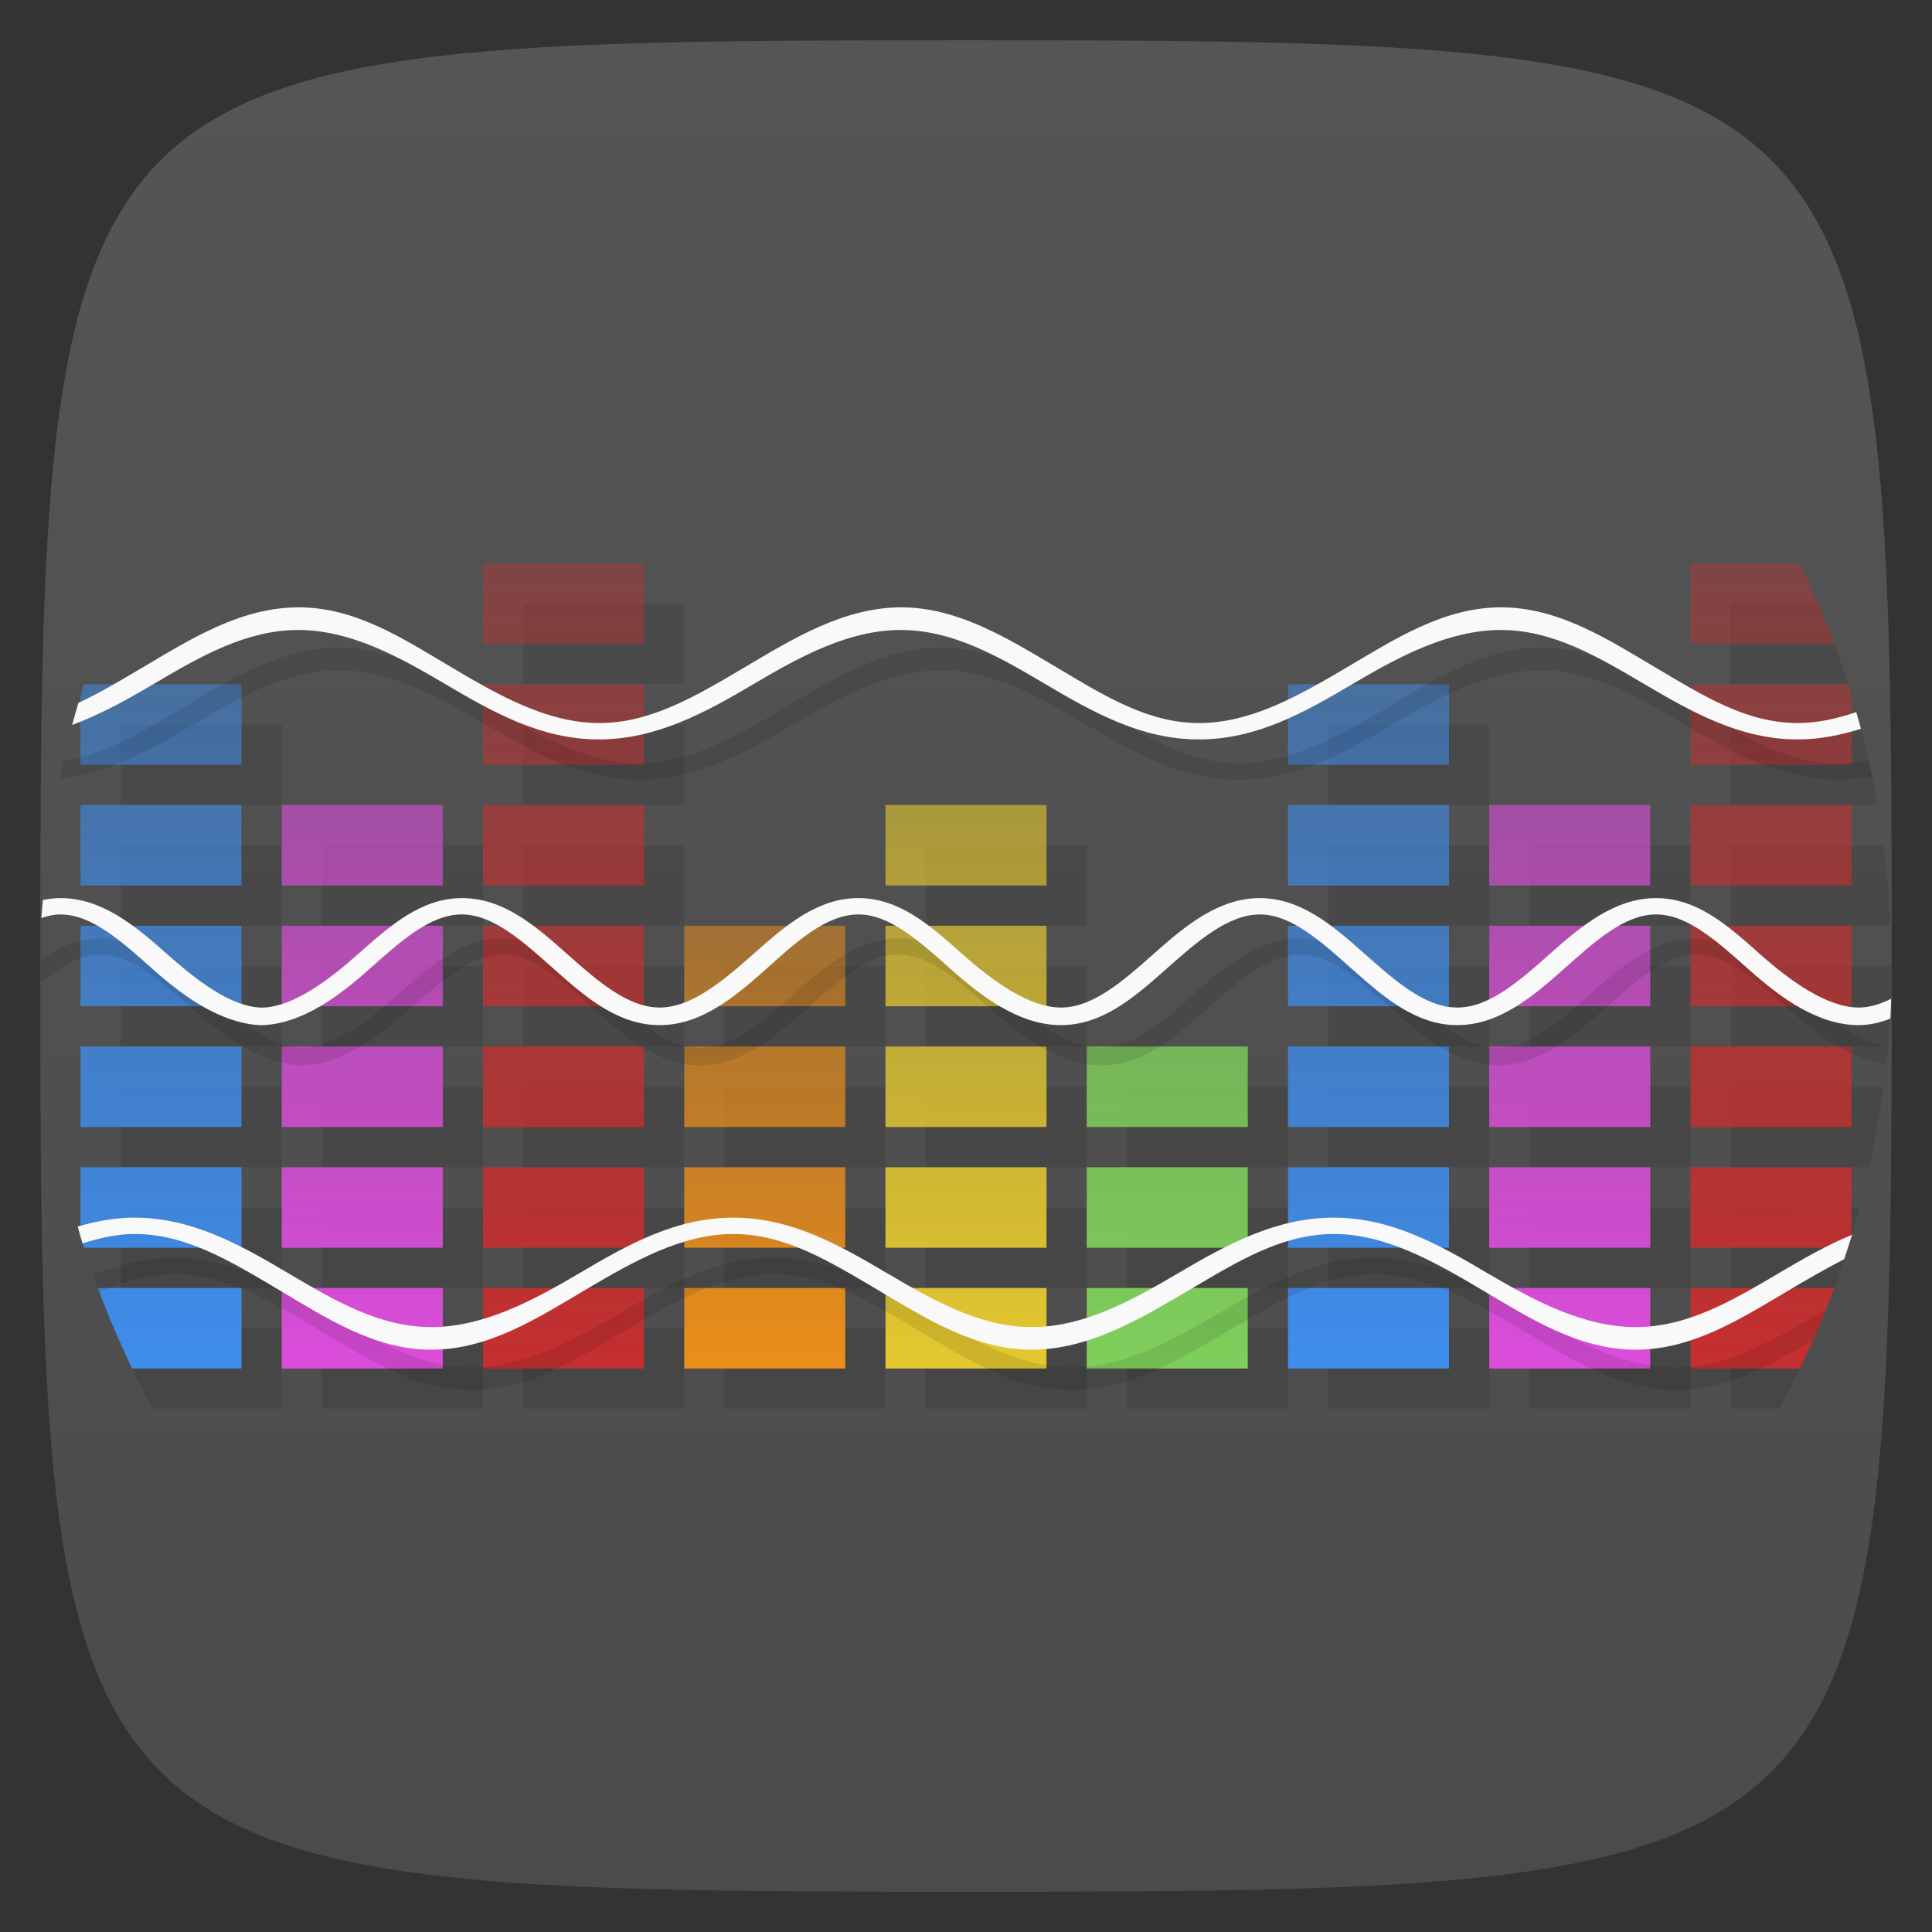 <svg xmlns="http://www.w3.org/2000/svg" xmlns:xlink="http://www.w3.org/1999/xlink" viewBox="0 0 48 48">
 <rect x="0" y="0" width="48" height="48" fill="#333333" stroke="none"/>
 <defs>
  <linearGradient id="linearGradient3764" x1="1" x2="47" gradientUnits="userSpaceOnUse" gradientTransform="matrix(0,-1,1,0,-1.5e-6,48)">
   <stop style="stop-color:#4b4b4b;stop-opacity:1"/>
   <stop offset="1" style="stop-color:#555;stop-opacity:1"/>
  </linearGradient>
  <linearGradient id="linearGradient4375" y1="34" x2="0" y2="20" gradientUnits="userSpaceOnUse">
   <stop style="stop-color:#db4ddb;stop-opacity:1"/>
   <stop offset="1" style="stop-color:#db4ddb;stop-opacity:0.6"/>
  </linearGradient>
  <linearGradient id="linearGradient4388" y1="34" x2="0" y2="14" gradientUnits="userSpaceOnUse">
   <stop style="stop-color:#c52f2f;stop-opacity:1"/>
   <stop offset="1" style="stop-color:#c52f2f;stop-opacity:0.4"/>
  </linearGradient>
  <linearGradient id="linearGradient4404" gradientUnits="userSpaceOnUse" y1="34" x2="0" y2="26" gradientTransform="translate(10,0)">
   <stop style="stop-color:#7fcf5b;stop-opacity:1"/>
   <stop offset="1" style="stop-color:#7fcf5b;stop-opacity:0.8"/>
  </linearGradient>
  <linearGradient id="linearGradient4420" y1="34" x2="0" y2="17" gradientUnits="userSpaceOnUse">
   <stop style="stop-color:#3e8ded;stop-opacity:1"/>
   <stop offset="1" style="stop-color:#3e8ded;stop-opacity:0.502"/>
  </linearGradient>
  <linearGradient xlink:href="#linearGradient4375" id="linearGradient4250" gradientUnits="userSpaceOnUse" y1="34" x2="0" y2="20" gradientTransform="translate(5,0)"/>
  <linearGradient xlink:href="#linearGradient4420" id="linearGradient4252" gradientUnits="userSpaceOnUse" y1="34" x2="0" y2="17" gradientTransform="translate(5,0)"/>
  <linearGradient id="linearGradient4256" gradientUnits="userSpaceOnUse" y1="34" x2="0" y2="20" gradientTransform="translate(5,0)">
   <stop style="stop-color:#e4c82f;stop-opacity:1"/>
   <stop offset="1" style="stop-color:#e4c82f;stop-opacity:0.6"/>
  </linearGradient>
  <linearGradient id="linearGradient4264" y1="34" x2="0" y2="23" gradientUnits="userSpaceOnUse">
   <stop style="stop-color:#ec8e19;stop-opacity:1"/>
   <stop offset="1" style="stop-color:#ec8e19;stop-opacity:0.51"/>
  </linearGradient>
  <linearGradient xlink:href="#linearGradient4388" id="linearGradient4292" y1="34" x2="0" y2="14" gradientUnits="userSpaceOnUse"/>
 </defs>
 <g>
  
  
  
 </g>
 <g>
  <path d="m 47,24 C 47,46.703 46.703,47 24,47 1.297,47 1,46.703 1,24 1,1.297 1.297,1 24,1 46.703,1 47,1.297 47,24 z" style="fill:url(#linearGradient3764);fill-opacity:1"/>
  <path d="m 13 15 l 0 2 l 4 0 l 0 -2 l -4 0 z m 30 0 l 0 2 l 2.912 0 c -0.217 -0.681 -0.463 -1.349 -0.74 -2 l -2.172 0 z m -40 3 l 0 2 l 4 0 l 0 -2 l -4 0 z m 10 0 l 0 2 l 4 0 l 0 -2 l -4 0 z m 20 0 l 0 2 l 4 0 l 0 -2 l -4 0 z m 10 0 l 0 2 l 3.646 0 c -0.119 -0.677 -0.265 -1.345 -0.441 -2 l -3.205 0 z m -40 3 l 0 2 l 4 0 l 0 -2 l -4 0 z m 5 0 l 0 2 l 4 0 l 0 -2 l -4 0 z m 5 0 l 0 2 l 4 0 l 0 -2 l -4 0 z m 10 0 l 0 2 l 4 0 l 0 -2 l -4 0 z m 10 0 l 0 2 l 4 0 l 0 -2 l -4 0 z m 5 0 l 0 2 l 4 0 l 0 -2 l -4 0 z m 5 0 l 0 2 l 3.975 0 c -0.029 -0.67 -0.089 -1.332 -0.174 -1.986 c -0.001 -0.005 -0.001 -0.009 -0.002 -0.014 l -3.799 0 z m -40 3 l 0 2 l 4 0 l 0 -2 l -4 0 z m 5 0 l 0 2 l 4 0 l 0 -2 l -4 0 z m 5 0 l 0 2 l 4 0 l 0 -2 l -4 0 z m 5 0 l 0 2 l 4 0 l 0 -2 l -4 0 z m 5 0 l 0 2 l 4 0 l 0 -2 l -4 0 z m 10 0 l 0 2 l 4 0 l 0 -2 l -4 0 z m 5 0 l 0 2 l 4 0 l 0 -2 l -4 0 z m 5 0 l 0 2 l 3.908 0 c 0 -0.003 0 -0.007 0 -0.01 c 0.057 -0.657 0.092 -1.32 0.092 -1.99 l -4 0 z m -40 3 l 0 2 l 4 0 l 0 -2 l -4 0 z m 5 0 l 0 2 l 4 0 l 0 -2 l -4 0 z m 5 0 l 0 2 l 4 0 l 0 -2 l -4 0 z m 5 0 l 0 2 l 4 0 l 0 -2 l -4 0 z m 5 0 l 0 2 l 4 0 l 0 -2 l -4 0 z m 5 0 l 0 2 l 4 0 l 0 -2 l -4 0 z m 5 0 l 0 2 l 4 0 l 0 -2 l -4 0 z m 5 0 l 0 2 l 4 0 l 0 -2 l -4 0 z m 5 0 l 0 2 l 3.449 0 c 0.001 -0.003 0.001 -0.007 0.002 -0.01 c 0.144 -0.65 0.257 -1.31 0.346 -1.979 c 0.001 -0.004 0.001 -0.008 0.002 -0.012 l -3.799 0 z m -40 3 l 0 2 l 4 0 l 0 -2 l -4 0 z m 5 0 l 0 2 l 4 0 l 0 -2 l -4 0 z m 5 0 l 0 2 l 4 0 l 0 -2 l -4 0 z m 5 0 l 0 2 l 4 0 l 0 -2 l -4 0 z m 5 0 l 0 2 l 4 0 l 0 -2 l -4 0 z m 5 0 l 0 2 l 4 0 l 0 -2 l -4 0 z m 5 0 l 0 2 l 4 0 l 0 -2 l -4 0 z m 5 0 l 0 2 l 4 0 l 0 -2 l -4 0 z m 5 0 l 0 2 l 2.568 0 c 0.001 -0.004 0.002 -0.008 0.004 -0.012 c 0.236 -0.639 0.443 -1.291 0.623 -1.955 c 0.001 -0.003 0.001 -0.005 0.002 -0.008 l -3.197 -0.025 z m -40 3 l 0 0.381 c 0.002 0.003 0.004 0.006 0.006 0.01 c 0.245 0.547 0.505 1.086 0.791 1.609 l 3.203 0 l 0 -2 l -4 0 z m 5 0 l 0 2 l 4 0 l 0 -2 l -4 0 z m 5 0 l 0 2 l 4 0 l 0 -2 l -4 0 z m 5 0 l 0 2 l 4 0 l 0 -2 l -4 0 z m 5 0 l 0 2 l 4 0 l 0 -2 l -4 0 z m 5 0 l 0 2 l 4 0 l 0 -2 l -4 0 z m 5 0 l 0 2 l 4 0 l 0 -2 l -4 0 z m 5 0 l 0 2 l 4 0 l 0 -2 l -4 0 z m 5 0 l 0 2 l 1.203 0 c 0.147 -0.27 0.285 -0.544 0.422 -0.82 c 0.028 -0.056 0.059 -0.11 0.086 -0.166 c 0.002 -0.003 0.002 -0.007 0.004 -0.01 c 0.16 -0.33 0.312 -0.665 0.457 -1 l -2.172 0 z" style="fill:#000;opacity:0.1;fill-opacity:1"/>
  <path d="m 2.088 17 c -0.029 0.092 -0.06 0.184 -0.088 0.277 l 0 1.723 4 0 0 -2 m -4 3 l 0 2 4 0 0 -2 z m 0 3 0 2 4 0 0 -2 z m 0 3 0 2 4 0 0 -2 z m 0 3 0 1.723 c 0.028 0.093 0.058 0.185 0.088 0.277 l 3.912 0 0 -2 m -3.568 3 c 0.253 0.683 0.537 1.35 0.852 2 l 2.717 0 0 -2" style="fill:url(#linearGradient4420);fill-opacity:1"/>
  <path d="m 42 14 l 0 2 l 3.568 0 c -0.253 -0.683 -0.537 -1.35 -0.852 -2 l -2.717 0 z m 0 3 l 0 2 l 4 0 l 0 -1.723 c -0.028 -0.093 -0.058 -0.185 -0.088 -0.277 l -3.912 0 z m 0 3 l 0 2 l 4 0 l 0 -2 l -4 0 z m 0 3 l 0 2 l 4 0 l 0 -2 l -4 0 z m 0 3 l 0 2 l 4 0 l 0 -2 l -4 0 z m 0 3 l 0 2 l 3.912 0 c 0.029 -0.092 0.06 -0.184 0.088 -0.277 l 0 -1.723 l -4 0 z m 0 3 l 0 2 l 2.717 0 c 0.315 -0.65 0.598 -1.317 0.852 -2 l -3.568 0 z" style="fill:url(#linearGradient4292);fill-opacity:1"/>
 </g>
 <g>
  <g>
   <g transform="translate(1,1)">
    <g style="opacity:0.1">
     <!-- color: #474747 -->
    </g>
   </g>
  </g>
 </g>
 <g>
  <!-- color: #474747 -->
  <g>
   <path d="m 7 20 0 2 4 0 0 -2 m -4 3 0 2 4 0 0 -2 m -4 3 0 2 4 0 0 -2 m -4 3 0 2 4 0 0 -2 m -4 3 l 0 2 4 0 0 -2" style="fill:url(#linearGradient4375);fill-opacity:1;stroke:none;fill-rule:nonzero"/>
   <path d="m 12 14 0 2 4 0 0 -2 z m 0 3 0 2 4 0 0 -2 z m 0 3 0 2 4 0 0 -2 z m 0 3 0 2 4 0 0 -2 z m 0 3 0 2 4 0 0 -2 z m 0 3 0 2 4 0 0 -2 z m 0 3 0 2 4 0 0 -2 z" style="fill:url(#linearGradient4388);fill-opacity:1;stroke:none;fill-rule:nonzero"/>
   <path d="m 17 23 0 2 4 0 0 -2 m -4 3 0 2 4 0 0 -2 m -4 3 0 2 4 0 0 -2 m -4 3 0 2 4 0 0 -2" style="fill:url(#linearGradient4264);fill-opacity:1;stroke:none;fill-rule:nonzero"/>
   <path d="m 27 26 0 2 4 0 0 -2 m -4 3 0 2 4 0 0 -2 m -4 3 0 2 4 0 0 -2" style="fill:url(#linearGradient4404);fill-opacity:1;stroke:none;fill-rule:nonzero"/>
   <path d="m 32 17 0 2 4 0 0 -2 m -4 3 0 2 4 0 0 -2 m -4 3 0 2 4 0 0 -2 m -4 3 0 2 4 0 0 -2 m -4 3 0 2 4 0 0 -2 m -4 3 0 2 4 0 0 -2" style="fill:url(#linearGradient4252);fill-opacity:1;stroke:none;fill-rule:nonzero"/>
   <path d="m 37 20 0 2 4 0 0 -2 m -4 3 0 2 4 0 0 -2 m -4 3 0 2 4 0 0 -2 m -4 3 0 2 4 0 0 -2 m -4 3 0 2 4 0 0 -2" style="fill:url(#linearGradient4250);fill-opacity:1;stroke:none;fill-rule:nonzero"/>
   <path d="m 22 20 0 2 4 0 0 -2 m -4 3 0 2 4 0 0 -2 m -4 3 0 2 4 0 0 -2 m -4 3 0 2 4 0 0 -2 m -4 3 0 2 4 0 0 -2" style="fill:url(#linearGradient4256);fill-opacity:1;stroke:none;fill-rule:nonzero"/>
  </g>
 </g>
 <path d="m 8.406 16.09 c -1.43 0 -2.688 0.797 -3.875 1.5 -1.01 0.596 -1.927 1.165 -2.961 1.326 -0.032 0.143 -0.07 0.285 -0.1 0.43 1.226 -0.127 2.287 -0.725 3.342 -1.35 1.188 -0.703 2.316 -1.344 3.594 -1.344 1.281 0 2.469 0.641 3.656 1.344 1.188 0.703 2.384 1.375 3.814 1.375 1.43 0 2.656 -0.672 3.844 -1.375 1.188 -0.703 2.379 -1.344 3.656 -1.344 1.281 0 2.406 0.641 3.594 1.344 1.188 0.703 2.383 1.375 3.813 1.375 1.441 0 2.625 -0.672 3.816 -1.375 1.188 -0.703 2.405 -1.344 3.688 -1.344 1.277 0 2.371 0.641 3.566 1.344 1.188 0.703 2.383 1.375 3.813 1.375 0.287 0 0.57 -0.03 0.85 -0.08 -0.029 -0.137 -0.063 -0.272 -0.094 -0.408 -0.25 0.047 -0.501 0.082 -0.756 0.082 -1.273 0 -2.344 -0.672 -3.527 -1.375 -1.191 -0.703 -2.414 -1.5 -3.848 -1.5 -1.43 0 -2.652 0.797 -3.844 1.5 -1.188 0.703 -2.379 1.375 -3.656 1.375 -1.273 0 -2.344 -0.672 -3.527 -1.375 -1.191 -0.703 -2.445 -1.5 -3.875 -1.5 -1.434 0 -2.723 0.797 -3.906 1.5 -1.191 0.703 -2.316 1.375 -3.594 1.375 -1.277 0 -2.473 -0.672 -3.656 -1.375 -1.191 -0.703 -2.382 -1.5 -3.811 -1.5 l -0.016 0 z m -5.906 7.223 c -0.557 0 -1.04 0.227 -1.496 0.529 c 0 0.053 -0.004 0.105 -0.004 0.158 0 0.134 0.008 0.267 0.01 0.4 0.497 -0.383 0.981 -0.682 1.49 -0.682 c 0.785 0 1.522 0.672 2.313 1.375 0.758 0.676 1.668 1.316 2.625 1.375 0.039 0.004 0.086 0 0.125 0 0.957 -0.059 1.836 -0.699 2.594 -1.375 0.789 -0.703 1.528 -1.375 2.314 -1.375 0.785 0 1.522 0.672 2.313 1.375 0.789 0.703 1.582 1.375 2.605 1.375 1.012 0 1.836 -0.672 2.625 -1.375 0.777 -0.703 1.52 -1.375 2.313 -1.375 0.785 0 1.523 0.672 2.313 1.375 0.789 0.703 1.707 1.375 2.719 1.375 1.012 0 1.805 -0.672 2.594 -1.375 0.789 -0.703 1.561 -1.375 2.346 -1.375 0.785 0 1.523 0.672 2.313 1.375 0.789 0.703 1.582 1.375 2.594 1.375 1.012 0 1.836 -0.672 2.625 -1.375 0.789 -0.703 1.526 -1.375 2.313 -1.375 0.785 0 1.523 0.672 2.313 1.375 0.708 0.631 1.522 1.234 2.416 1.352 0.015 -0.146 0.026 -0.294 0.039 -0.441 -0.712 -0.122 -1.506 -0.693 -2.205 -1.316 -0.789 -0.703 -1.547 -1.375 -2.563 -1.375 -1.012 0 -1.836 0.672 -2.625 1.375 -0.789 0.703 -1.526 1.344 -2.313 1.344 -0.785 0 -1.523 -0.641 -2.313 -1.344 -0.789 -0.703 -1.582 -1.375 -2.594 -1.375 -1.012 0 -1.836 0.672 -2.625 1.375 -0.789 0.703 -1.528 1.344 -2.314 1.344 -0.785 0 -1.68 -0.641 -2.469 -1.344 -0.789 -0.703 -1.55 -1.375 -2.563 -1.375 -1.016 0 -1.805 0.672 -2.594 1.375 -0.789 0.703 -1.566 1.344 -2.344 1.344 -0.785 0 -1.527 -0.641 -2.316 -1.344 -0.789 -0.703 -1.578 -1.375 -2.594 -1.375 -1.012 0 -1.773 0.672 -2.566 1.375 -0.754 0.672 -1.594 1.293 -2.344 1.344 -0.031 0 -0.09 0.004 -0.125 0 -0.75 -0.051 -1.555 -0.672 -2.313 -1.344 -0.789 -0.703 -1.613 -1.375 -2.625 -1.375 l -0.006 0 z m 1.842 7.938 c -0.702 0 -1.376 0.173 -2.025 0.422 0.05 0.142 0.101 0.285 0.154 0.426 0.612 -0.26 1.232 -0.441 1.873 -0.441 c 1.277 0 2.375 0.672 3.563 1.375 1.188 0.703 2.384 1.5 3.814 1.5 1.43 0 2.656 -0.797 3.844 -1.5 1.191 -0.703 2.379 -1.375 3.656 -1.375 1.281 0 2.375 0.672 3.563 1.375 1.191 0.703 2.414 1.5 3.855 1.5 1.43 0 2.746 -0.797 3.938 -1.5 1.188 -0.703 2.281 -1.375 3.563 -1.375 1.277 0 2.469 0.672 3.656 1.375 1.188 0.703 2.414 1.5 3.844 1.5 1.254 0 2.348 -0.613 3.4 -1.238 0.111 -0.25 0.216 -0.503 0.318 -0.758 -0.052 0.031 -0.104 0.059 -0.156 0.09 -1.188 0.703 -2.285 1.344 -3.563 1.344 -1.281 0 -2.5 -0.641 -3.691 -1.344 -1.188 -0.703 -2.383 -1.375 -3.813 -1.375 -1.438 0 -2.658 0.672 -3.854 1.375 -1.188 0.703 -2.373 1.344 -3.646 1.344 -1.277 0 -2.408 -0.641 -3.604 -1.344 -1.188 -0.703 -2.383 -1.375 -3.813 -1.375 -1.43 0 -2.625 0.672 -3.813 1.375 -1.188 0.703 -2.409 1.344 -3.688 1.344 -1.281 0 -2.376 -0.641 -3.564 -1.344 -1.187 -0.703 -2.381 -1.374 -3.811 -1.375 l -0.002 0 z" style="fill:#000;opacity:0.1;fill-opacity:1"/>
 <g>
  
 </g>
 <path d="m 7.406 15.09 c -1.43 0 -2.688 0.797 -3.875 1.5 -0.543 0.321 -1.06 0.628 -1.584 0.875 -0.054 0.181 -0.105 0.364 -0.154 0.547 0.699 -0.261 1.363 -0.627 2.02 -1.016 1.188 -0.703 2.316 -1.344 3.594 -1.344 1.281 0 2.469 0.641 3.656 1.344 1.188 0.703 2.384 1.375 3.814 1.375 1.43 0 2.656 -0.672 3.844 -1.375 1.188 -0.703 2.379 -1.344 3.656 -1.344 1.281 0 2.406 0.641 3.594 1.344 1.188 0.703 2.383 1.375 3.813 1.375 1.441 0 2.625 -0.672 3.816 -1.375 1.188 -0.703 2.405 -1.344 3.688 -1.344 1.277 0 2.371 0.641 3.566 1.344 1.188 0.703 2.383 1.375 3.813 1.375 0.537 0 1.059 -0.106 1.568 -0.264 -0.037 -0.139 -0.078 -0.276 -0.117 -0.414 -0.477 0.16 -0.959 0.271 -1.451 0.271 -1.273 0 -2.344 -0.672 -3.527 -1.375 -1.191 -0.703 -2.414 -1.5 -3.848 -1.5 -1.43 0 -2.652 0.797 -3.844 1.5 -1.188 0.703 -2.379 1.375 -3.656 1.375 -1.273 0 -2.344 -0.672 -3.527 -1.375 -1.191 -0.703 -2.445 -1.5 -3.875 -1.5 -1.434 0 -2.723 0.797 -3.906 1.5 -1.191 0.703 -2.316 1.375 -3.594 1.375 -1.277 0 -2.473 -0.672 -3.656 -1.375 -1.191 -0.703 -2.382 -1.5 -3.811 -1.5 l -0.016 0 z m -5.906 7.223 c -0.15 0 -0.295 0.019 -0.436 0.049 -0.01 0.149 -0.028 0.296 -0.035 0.445 0.155 -0.051 0.312 -0.088 0.471 -0.088 0.785 0 1.523 0.672 2.313 1.375 0.758 0.676 1.668 1.316 2.625 1.375 0.039 0.004 0.086 0 0.125 0 0.957 -0.059 1.836 -0.699 2.594 -1.375 0.789 -0.703 1.528 -1.375 2.314 -1.375 0.785 0 1.523 0.672 2.313 1.375 0.789 0.703 1.582 1.375 2.605 1.375 1.012 0 1.836 -0.672 2.625 -1.375 0.777 -0.703 1.52 -1.375 2.313 -1.375 0.785 0 1.523 0.672 2.313 1.375 0.789 0.703 1.707 1.375 2.719 1.375 1.012 0 1.805 -0.672 2.594 -1.375 0.789 -0.703 1.561 -1.375 2.346 -1.375 0.785 0 1.523 0.672 2.313 1.375 0.789 0.703 1.582 1.375 2.594 1.375 1.012 0 1.836 -0.672 2.625 -1.375 0.789 -0.703 1.526 -1.375 2.313 -1.375 0.785 0 1.523 0.672 2.313 1.375 0.789 0.703 1.709 1.375 2.725 1.375 0.277 0 0.534 -0.066 0.783 -0.16 0.009 -0.164 0.014 -0.329 0.02 -0.494 -0.264 0.129 -0.53 0.217 -0.803 0.217 -0.777 0 -1.686 -0.641 -2.475 -1.344 -0.789 -0.703 -1.547 -1.375 -2.563 -1.375 -1.012 0 -1.836 0.672 -2.625 1.375 -0.789 0.703 -1.526 1.344 -2.313 1.344 -0.785 0 -1.523 -0.641 -2.313 -1.344 -0.789 -0.703 -1.582 -1.375 -2.594 -1.375 -1.012 0 -1.836 0.672 -2.625 1.375 -0.789 0.703 -1.528 1.344 -2.314 1.344 -0.785 0 -1.68 -0.641 -2.469 -1.344 -0.789 -0.703 -1.55 -1.375 -2.563 -1.375 -1.016 0 -1.805 0.672 -2.594 1.375 -0.789 0.703 -1.566 1.344 -2.344 1.344 -0.785 0 -1.527 -0.641 -2.316 -1.344 -0.789 -0.703 -1.578 -1.375 -2.594 -1.375 -1.012 0 -1.773 0.672 -2.566 1.375 -0.754 0.672 -1.594 1.293 -2.344 1.344 -0.031 0 -0.09 0.004 -0.125 0 -0.75 -0.051 -1.555 -0.672 -2.313 -1.344 -0.789 -0.703 -1.613 -1.375 -2.625 -1.375 l -0.006 0 z m 1.842 7.938 c -0.484 0 -0.953 0.091 -1.412 0.221 0.041 0.14 0.078 0.281 0.121 0.42 c 0.425 -0.135 0.853 -0.234 1.293 -0.234 c 1.277 0 2.375 0.672 3.562 1.375 1.188 0.703 2.384 1.5 3.814 1.5 1.43 0 2.656 -0.797 3.844 -1.5 1.191 -0.703 2.379 -1.375 3.656 -1.375 1.281 0 2.375 0.672 3.563 1.375 1.191 0.703 2.414 1.5 3.855 1.5 1.43 0 2.746 -0.797 3.938 -1.5 1.188 -0.703 2.281 -1.375 3.563 -1.375 1.277 0 2.469 0.672 3.656 1.375 1.188 0.703 2.414 1.5 3.844 1.5 1.43 0 2.656 -0.797 3.844 -1.5 0.457 -0.27 0.895 -0.523 1.334 -0.748 0.067 -0.202 0.135 -0.403 0.197 -0.607 -0.624 0.256 -1.22 0.598 -1.813 0.949 -1.188 0.703 -2.285 1.344 -3.563 1.344 -1.281 0 -2.5 -0.641 -3.691 -1.344 -1.188 -0.703 -2.383 -1.375 -3.813 -1.375 -1.438 0 -2.658 0.672 -3.854 1.375 -1.188 0.703 -2.373 1.344 -3.646 1.344 -1.277 0 -2.408 -0.641 -3.604 -1.344 -1.188 -0.703 -2.383 -1.375 -3.813 -1.375 -1.43 0 -2.624 0.672 -3.813 1.375 -1.188 0.703 -2.409 1.344 -3.688 1.344 -1.281 0 -2.376 -0.641 -3.564 -1.344 -1.187 -0.703 -2.381 -1.374 -3.811 -1.375 l -0.002 0 z" style="fill:#f9f9f9;fill-opacity:1"/>
</svg>
